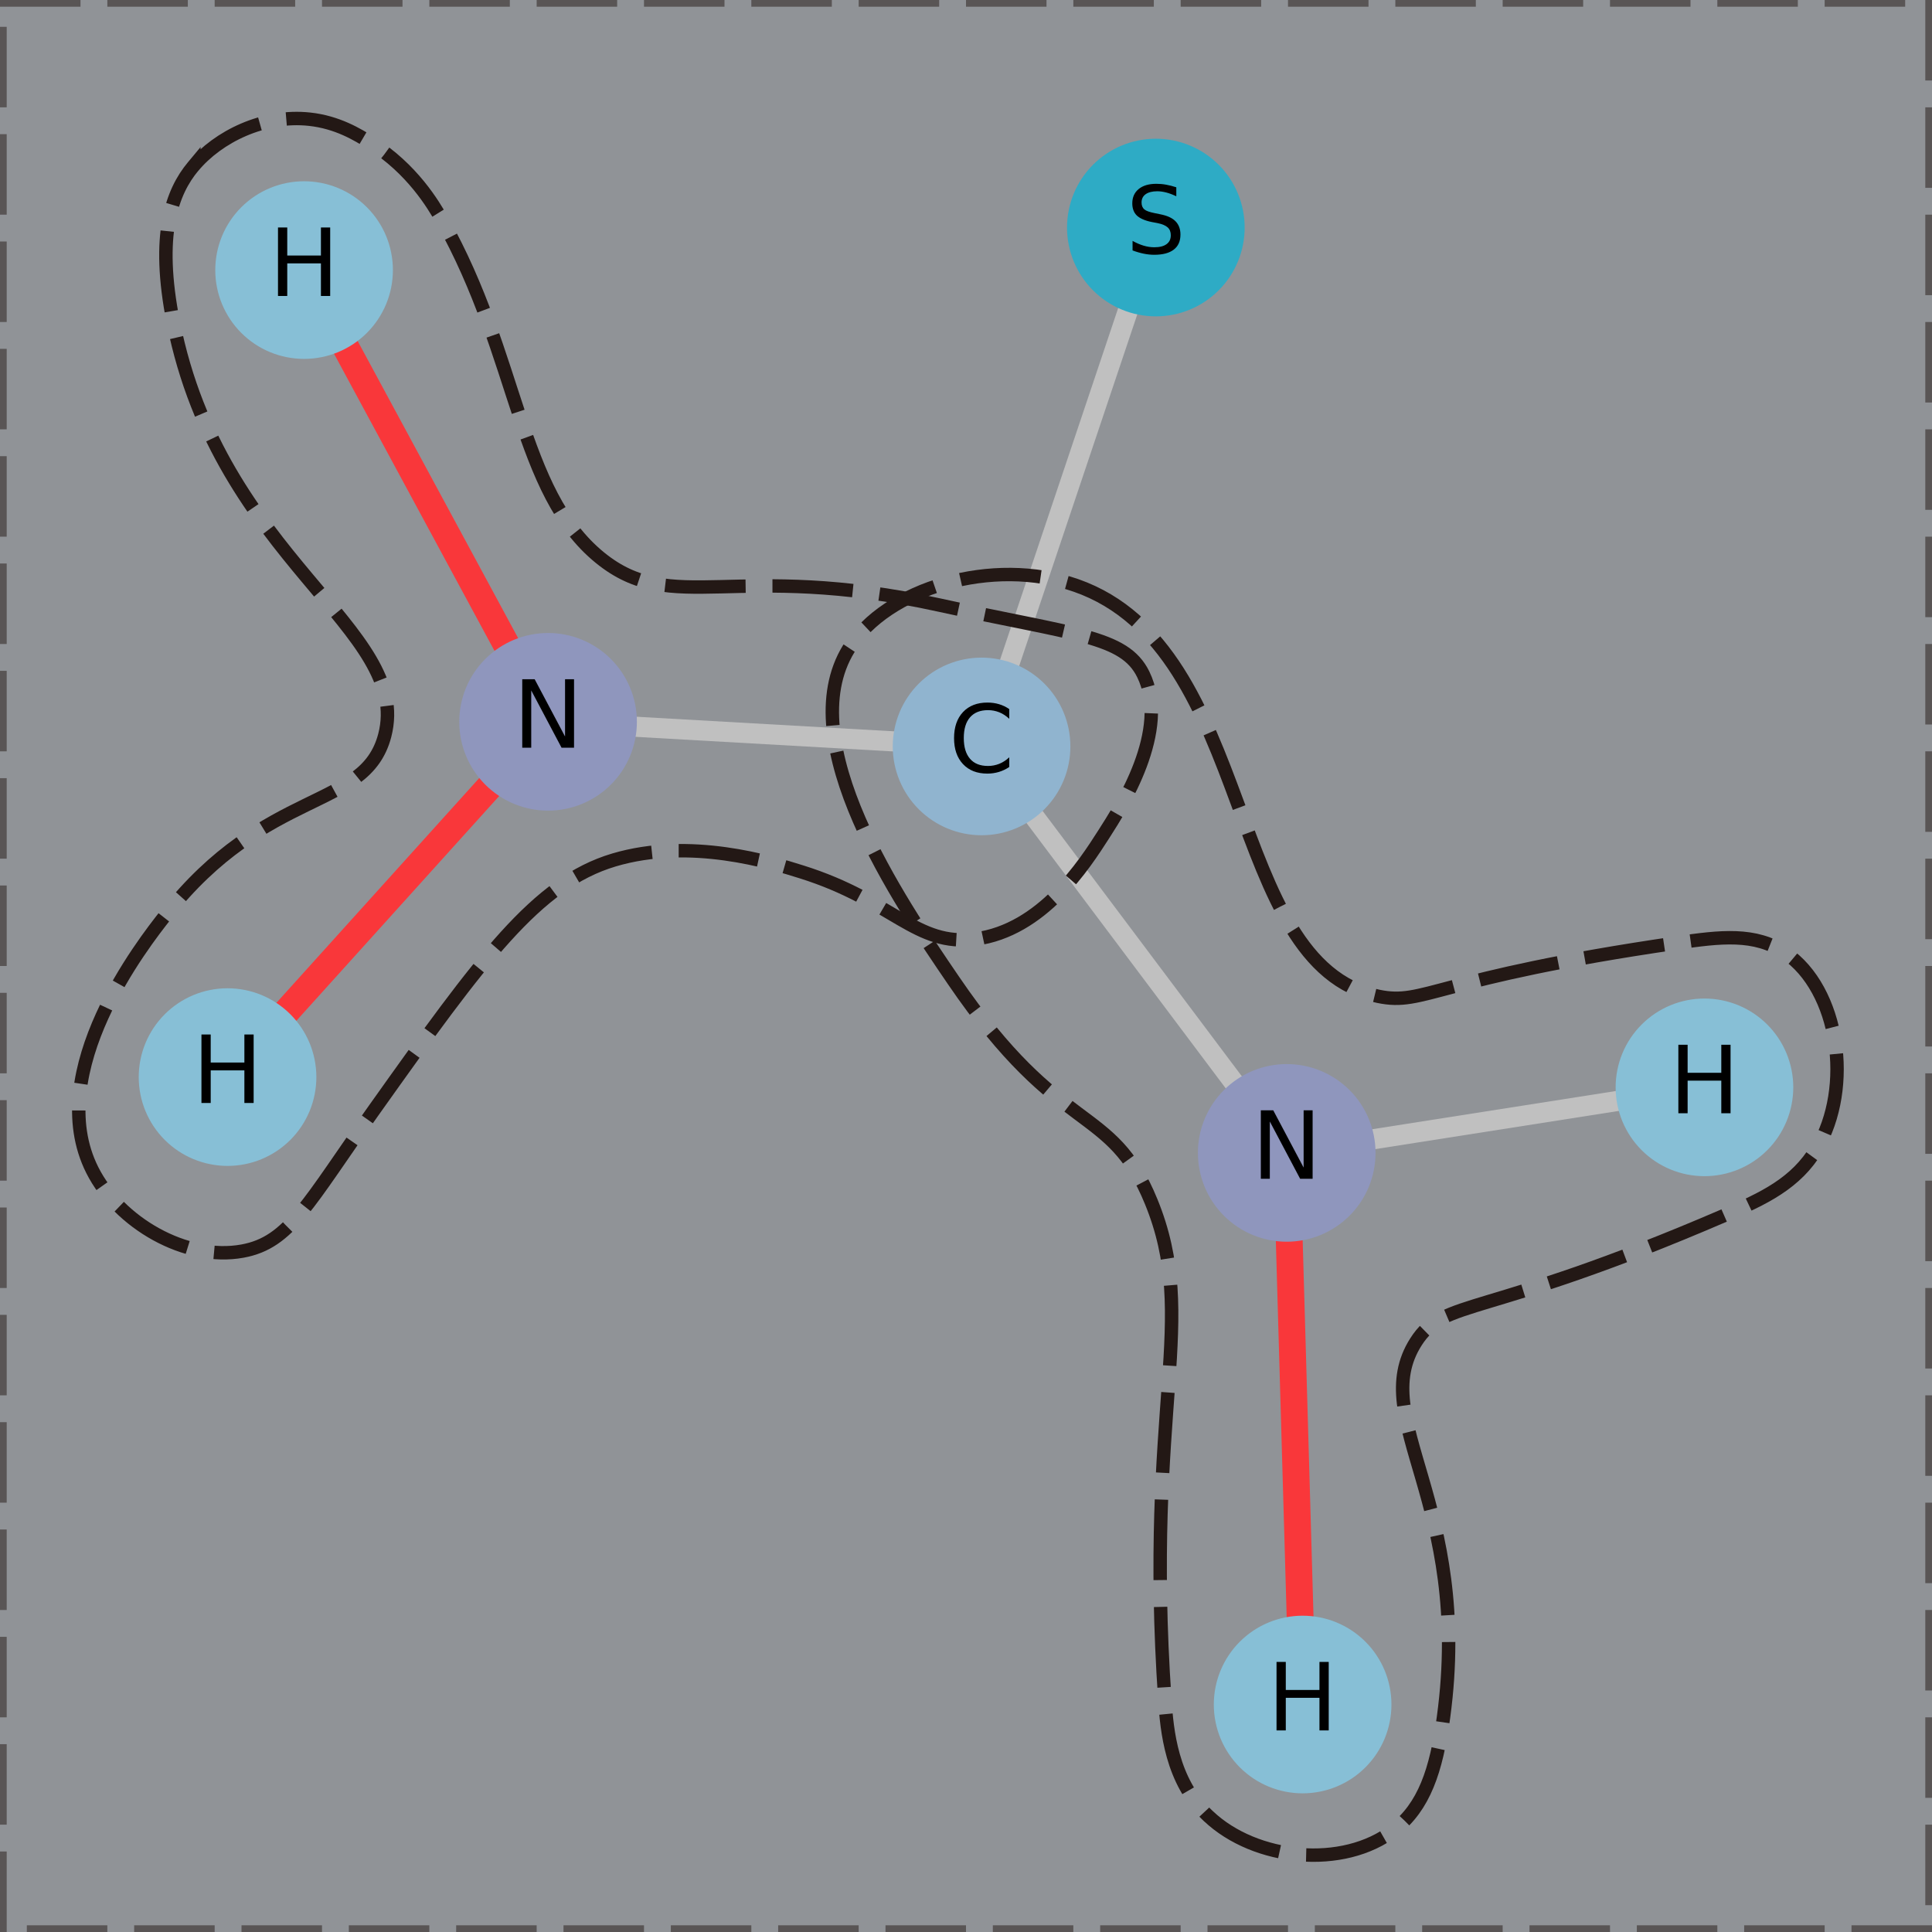 <?xml version="1.0" encoding="UTF-8"?>
<svg id="_图层_1" data-name="图层_1" xmlns="http://www.w3.org/2000/svg" version="1.1" xmlns:xlink="http://www.w3.org/1999/xlink" viewBox="0 0 288 288">
  <rect x="0" y="0" width="288" height="288" fill="#333333" stroke="none"/>
  <!-- Generator: Adobe Illustrator 29.6.0, SVG Export Plug-In . SVG Version: 2.1.1 Build 207)  -->
  <defs>
    <style>
      .st0 {
        clip-path: url(#clippath-21);
      }

      .st1 {
        clip-path: url(#clippath-6);
      }

      .st2 {
        clip-path: url(#clippath-7);
      }

      .st3 {
        clip-path: url(#clippath-17);
      }

      .st4 {
        clip-path: url(#clippath-15);
      }

      .st5 {
        clip-path: url(#clippath-18);
      }

      .st6 {
        clip-path: url(#clippath-4);
      }

      .st7 {
        clip-path: url(#clippath-22);
      }

      .st8 {
        clip-path: url(#clippath-23);
      }

      .st9 {
        clip-path: url(#clippath-9);
      }

      .st10 {
        clip-path: url(#clippath-10);
      }

      .st11 {
        clip-path: url(#clippath-25);
      }

      .st12 {
        clip-path: url(#clippath-11);
      }

      .st13, .st14, .st15, .st16 {
        fill: none;
      }

      .st14 {
        stroke: silver;
        stroke-width: 3px;
      }

      .st14, .st17, .st18, .st16, .st19, .st20 {
        stroke-linejoin: round;
      }

      .st21 {
        clip-path: url(#clippath-1);
      }

      .st22 {
        clip-path: url(#clippath-5);
      }

      .st23 {
        clip-path: url(#clippath-20);
      }

      .st24 {
        clip-path: url(#clippath-8);
      }

      .st15, .st25 {
        stroke: #231815;
        stroke-dasharray: 12 4;
        stroke-miterlimit: 10;
        stroke-width: 2px;
      }

      .st26 {
        clip-path: url(#clippath-3);
      }

      .st17 {
        fill: #2eabc5;
        stroke: #2eabc5;
      }

      .st27 {
        clip-path: url(#clippath-12);
      }

      .st18 {
        fill: #90b4cf;
        stroke: #90b4cf;
      }

      .st28 {
        clip-path: url(#clippath-14);
      }

      .st29 {
        clip-path: url(#clippath-19);
      }

      .st16 {
        stroke: #f9373a;
        stroke-width: 4px;
      }

      .st25 {
        fill: #eff4fc;
        opacity: .5;
      }

      .st19 {
        fill: #87bfd6;
        stroke: #87bfd6;
      }

      .st30 {
        clip-path: url(#clippath-16);
      }

      .st31 {
        clip-path: url(#clippath-2);
      }

      .st32 {
        clip-path: url(#clippath-13);
      }

      .st20 {
        fill: #8f96bd;
        stroke: #8f96bd;
      }

      .st33 {
        clip-path: url(#clippath-24);
      }

      .st34 {
        clip-path: url(#clippath);
      }
    </style>
    <clipPath id="clippath">
      <rect class="st13" x="10.8" y="10.8" width="266.4" height="266.4"/>
    </clipPath>
    <clipPath id="clippath-1">
      <rect class="st13" x="10.8" y="10.8" width="266.4" height="266.4"/>
    </clipPath>
    <clipPath id="clippath-2">
      <rect class="st13" x="10.8" y="10.8" width="266.4" height="266.4"/>
    </clipPath>
    <clipPath id="clippath-3">
      <rect class="st13" x="10.8" y="10.8" width="266.4" height="266.4"/>
    </clipPath>
    <clipPath id="clippath-4">
      <rect class="st13" x="10.8" y="10.8" width="266.4" height="266.4"/>
    </clipPath>
    <clipPath id="clippath-5">
      <rect class="st13" x="10.8" y="10.8" width="266.4" height="266.4"/>
    </clipPath>
    <clipPath id="clippath-6">
      <rect class="st13" x="10.8" y="10.8" width="266.4" height="266.4"/>
    </clipPath>
    <clipPath id="clippath-7">
      <rect class="st13" x="10.8" y="10.8" width="266.4" height="266.4"/>
    </clipPath>
    <clipPath id="clippath-8">
      <rect class="st13" x="10.8" y="10.8" width="266.4" height="266.4"/>
    </clipPath>
    <clipPath id="clippath-9">
      <rect class="st13" x="10.8" y="10.8" width="266.4" height="266.4"/>
    </clipPath>
    <clipPath id="clippath-10">
      <rect class="st13" x="10.8" y="10.8" width="266.4" height="266.4"/>
    </clipPath>
    <clipPath id="clippath-11">
      <rect class="st13" x="10.8" y="10.8" width="266.4" height="266.4"/>
    </clipPath>
    <clipPath id="clippath-12">
      <rect class="st13" x="10.8" y="10.8" width="266.4" height="266.4"/>
    </clipPath>
    <clipPath id="clippath-13">
      <rect class="st13" x="10.8" y="10.8" width="266.4" height="266.4"/>
    </clipPath>
    <clipPath id="clippath-14">
      <rect class="st13" x="10.8" y="10.8" width="266.4" height="266.4"/>
    </clipPath>
    <clipPath id="clippath-15">
      <rect class="st13" x="10.8" y="10.8" width="266.4" height="266.4"/>
    </clipPath>
    <clipPath id="clippath-16">
      <rect class="st13" x="10.8" y="10.8" width="266.4" height="266.4"/>
    </clipPath>
    <clipPath id="clippath-17">
      <rect class="st13" x="10.8" y="10.8" width="266.4" height="266.4"/>
    </clipPath>
    <clipPath id="clippath-18">
      <rect class="st13" x="10.8" y="10.8" width="266.4" height="266.4"/>
    </clipPath>
    <clipPath id="clippath-19">
      <rect class="st13" x="10.8" y="10.8" width="266.4" height="266.4"/>
    </clipPath>
    <clipPath id="clippath-20">
      <rect class="st13" x="10.8" y="10.8" width="266.4" height="266.4"/>
    </clipPath>
    <clipPath id="clippath-21">
      <rect class="st13" x="10.8" y="10.8" width="266.4" height="266.4"/>
    </clipPath>
    <clipPath id="clippath-22">
      <rect class="st13" x="10.8" y="10.8" width="266.4" height="266.4"/>
    </clipPath>
    <clipPath id="clippath-23">
      <rect class="st13" x="10.8" y="10.8" width="266.4" height="266.4"/>
    </clipPath>
    <clipPath id="clippath-24">
      <rect class="st13" x="10.8" y="10.8" width="266.4" height="266.4"/>
    </clipPath>
    <clipPath id="clippath-25">
      <rect class="st13" x="10.8" y="10.8" width="266.4" height="266.4"/>
    </clipPath>
  </defs>
  <rect class="st25" width="288" height="288"/>
  <g id="LineCollection_1">
    <g class="st34">
      <path class="st14" d="M146.32,111.26l-64.61-3.66"/>
    </g>
    <g class="st21">
      <path class="st14" d="M146.32,111.26l45.49,60.59"/>
    </g>
    <g class="st31">
      <path class="st14" d="M146.32,111.26l25.98-77.34"/>
    </g>
    <g class="st26">
      <path class="st14" d="M81.7,107.6L45.33,40.26"/>
    </g>
    <g class="st6">
      <path class="st14" d="M81.7,107.6l-47.79,52.96"/>
    </g>
    <g class="st22">
      <path class="st14" d="M191.81,171.85l2.37,82.23"/>
    </g>
    <g class="st1">
      <path class="st14" d="M191.81,171.85l62.28-9.77"/>
    </g>
  </g>
  <g class="st2">
    <path class="st16" d="M81.7,107.6L45.33,40.26"/>
  </g>
  <g class="st24">
    <path class="st16" d="M81.7,107.6l-47.79,52.96"/>
  </g>
  <g class="st9">
    <path class="st16" d="M191.81,171.85l2.37,82.23"/>
  </g>
  <g id="PathCollection_1">
    <g class="st10">
      <path id="C0_0_45e16f7962" class="st18" d="M146.32,124.01c3.38,0,6.62-1.34,9.01-3.73,2.39-2.39,3.73-5.63,3.73-9.01s-1.34-6.62-3.73-9.01c-2.39-2.39-5.63-3.73-9.01-3.73s-6.62,1.34-9.01,3.73c-2.39,2.39-3.73,5.63-3.73,9.01s1.34,6.62,3.73,9.01c2.39,2.39,5.63,3.73,9.01,3.73Z"/>
    </g>
    <g class="st12">
      <path id="C0_0_45e16f79621" data-name="C0_0_45e16f7962" class="st20" d="M81.7,120.34c3.38,0,6.62-1.34,9.01-3.73,2.39-2.39,3.73-5.63,3.73-9.01s-1.34-6.62-3.73-9.01c-2.39-2.39-5.63-3.73-9.01-3.73s-6.62,1.34-9.01,3.73c-2.39,2.39-3.73,5.63-3.73,9.01s1.34,6.62,3.73,9.01c2.39,2.39,5.63,3.73,9.01,3.73Z"/>
    </g>
    <g class="st27">
      <path id="C0_0_45e16f79622" data-name="C0_0_45e16f7962" class="st20" d="M191.81,184.6c3.38,0,6.62-1.34,9.01-3.73,2.39-2.39,3.73-5.63,3.73-9.01s-1.34-6.62-3.73-9.01c-2.39-2.39-5.63-3.73-9.01-3.73s-6.62,1.34-9.01,3.73c-2.39,2.39-3.73,5.63-3.73,9.01s1.34,6.62,3.73,9.01c2.39,2.39,5.63,3.73,9.01,3.73Z"/>
    </g>
    <g class="st32">
      <path id="C0_0_45e16f79623" data-name="C0_0_45e16f7962" class="st17" d="M172.3,46.66c3.38,0,6.62-1.34,9.01-3.73,2.39-2.39,3.73-5.63,3.73-9.01s-1.34-6.62-3.73-9.01c-2.39-2.39-5.63-3.73-9.01-3.73s-6.62,1.34-9.01,3.73c-2.39,2.39-3.73,5.63-3.73,9.01s1.34,6.62,3.73,9.01c2.39,2.39,5.63,3.73,9.01,3.73Z"/>
    </g>
    <g class="st28">
      <path id="C0_0_45e16f79624" data-name="C0_0_45e16f7962" class="st19" d="M45.33,53c3.38,0,6.62-1.34,9.01-3.73,2.39-2.39,3.73-5.63,3.73-9.01s-1.34-6.62-3.73-9.01c-2.39-2.39-5.63-3.73-9.01-3.73s-6.62,1.34-9.01,3.73c-2.39,2.39-3.73,5.63-3.73,9.01s1.34,6.62,3.73,9.01c2.39,2.39,5.63,3.73,9.01,3.73Z"/>
    </g>
    <g class="st4">
      <path id="C0_0_45e16f79625" data-name="C0_0_45e16f7962" class="st19" d="M33.92,173.3c3.38,0,6.62-1.34,9.01-3.73,2.39-2.39,3.73-5.63,3.73-9.01s-1.34-6.62-3.73-9.01c-2.39-2.39-5.63-3.73-9.01-3.73s-6.62,1.34-9.01,3.73c-2.39,2.39-3.73,5.63-3.73,9.01s1.34,6.62,3.73,9.01c2.39,2.39,5.63,3.73,9.01,3.73Z"/>
    </g>
    <g class="st30">
      <path id="C0_0_45e16f79626" data-name="C0_0_45e16f7962" class="st19" d="M194.18,266.83c3.38,0,6.62-1.34,9.01-3.73,2.39-2.39,3.73-5.63,3.73-9.01s-1.34-6.62-3.73-9.01c-2.39-2.39-5.63-3.73-9.01-3.73s-6.62,1.34-9.01,3.73c-2.39,2.39-3.73,5.63-3.73,9.01s1.34,6.62,3.73,9.01c2.39,2.39,5.63,3.73,9.01,3.73Z"/>
    </g>
    <g class="st3">
      <path id="C0_0_45e16f79627" data-name="C0_0_45e16f7962" class="st19" d="M254.08,174.83c3.38,0,6.62-1.34,9.01-3.73,2.39-2.39,3.73-5.63,3.73-9.01s-1.34-6.62-3.73-9.01c-2.39-2.39-5.63-3.73-9.01-3.73s-6.62,1.34-9.01,3.73c-2.39,2.39-3.73,5.63-3.73,9.01s1.34,6.62,3.73,9.01c2.39,2.39,5.63,3.73,9.01,3.73Z"/>
    </g>
  </g>
  <g id="text_1">
    <g class="st5">
      <path id="DejaVuSans-43" d="M150.45,105.7v1.45c-.47-.43-.96-.76-1.49-.97-.53-.21-1.09-.32-1.68-.32-1.17,0-2.06.36-2.68,1.07s-.93,1.74-.93,3.09.31,2.37.93,3.09,1.51,1.07,2.68,1.07c.59,0,1.15-.11,1.68-.32s1.02-.54,1.49-.97v1.44c-.48.33-.99.57-1.54.74-.54.16-1.11.25-1.71.25-1.55,0-2.76-.47-3.65-1.42-.89-.95-1.33-2.24-1.33-3.87s.44-2.93,1.33-3.88c.89-.95,2.11-1.42,3.65-1.42.61,0,1.18.08,1.72.24.54.16,1.05.4,1.52.73Z"/>
    </g>
  </g>
  <g id="text_2">
    <g class="st29">
      <path id="DejaVuSans-4e" d="M77.84,101.25h1.86l4.53,8.54v-8.54h1.34v10.21h-1.86l-4.52-8.54v8.54h-1.34v-10.21Z"/>
    </g>
  </g>
  <g id="text_3">
    <g class="st23">
      <path id="DejaVuSans-4e1" data-name="DejaVuSans-4e" d="M187.94,165.51h1.86l4.53,8.54v-8.54h1.34v10.21h-1.86l-4.52-8.54v8.54h-1.34v-10.21Z"/>
    </g>
  </g>
  <g id="text_4">
    <g class="st0">
      <path id="DejaVuSans-53" d="M175.35,27.91v1.35c-.52-.25-1.02-.44-1.48-.56-.47-.12-.91-.19-1.35-.19-.75,0-1.33.15-1.74.44-.41.29-.61.71-.61,1.24,0,.45.14.79.41,1.02.27.23.79.41,1.54.56l.83.17c1.03.2,1.79.54,2.28,1.04s.74,1.16.74,1.98c0,.99-.33,1.74-1,2.25-.66.51-1.63.77-2.91.77-.48,0-1-.05-1.54-.16-.54-.11-1.11-.27-1.69-.49v-1.42c.56.31,1.11.55,1.65.71.54.16,1.07.24,1.59.24.79,0,1.4-.15,1.82-.46.43-.31.64-.75.64-1.33,0-.5-.15-.89-.46-1.17s-.81-.5-1.51-.64l-.84-.16c-1.03-.2-1.77-.53-2.24-.96-.46-.44-.69-1.05-.69-1.83,0-.9.32-1.61.95-2.13.64-.52,1.51-.78,2.63-.78.48,0,.97.04,1.46.13.5.09,1.01.22,1.52.39Z"/>
    </g>
  </g>
  <g id="text_5">
    <g class="st7">
      <path id="DejaVuSans-48" d="M41.44,33.91h1.38v4.18h5.02v-4.18h1.38v10.21h-1.38v-4.86h-5.02v4.86h-1.38v-10.21Z"/>
    </g>
  </g>
  <g id="text_6">
    <g class="st8">
      <path id="DejaVuSans-481" data-name="DejaVuSans-48" d="M30.03,154.21h1.38v4.18h5.02v-4.18h1.38v10.21h-1.38v-4.86h-5.02v4.86h-1.38v-10.21Z"/>
    </g>
  </g>
  <g id="text_7">
    <g class="st33">
      <path id="DejaVuSans-482" data-name="DejaVuSans-48" d="M190.29,247.74h1.38v4.18h5.02v-4.18h1.38v10.21h-1.38v-4.86h-5.02v4.86h-1.38v-10.21Z"/>
    </g>
  </g>
  <g id="text_8">
    <g class="st11">
      <path id="DejaVuSans-483" data-name="DejaVuSans-48" d="M250.19,155.74h1.38v4.18h5.02v-4.18h1.38v10.21h-1.38v-4.86h-5.02v4.86h-1.38v-10.21Z"/>
    </g>
  </g>
  <path class="st15" d="M28.78,24.84c3.74-4.5,10.56-7.81,17.37-7.07,4.14.45,7.12,2.27,9.13,3.53,6.17,3.87,9.34,9.24,10.6,11.48,11.53,20.46,11.39,40.46,23.56,50.36,10.85,8.83,20.11.35,50.65,7.07,20.1,4.42,27.51,4.55,30.33,10.31,4.07,8.31-3.27,19.77-5.89,23.85-2.88,4.5-9.18,14.32-19.14,15.61-8.94,1.15-12.13-5.69-25.91-10.01-4.46-1.4-16.54-5.18-27.98-1.77-11.49,3.43-19.7,14.7-35.63,37.1-10,14.06-12.64,19.91-19.73,21.2-8.42,1.54-18.42-4.21-22.38-12.07-7.4-14.7,7.69-33.91,10.9-37.99,15.12-19.25,29.75-15.58,32.69-26.8,4.16-15.9-24.48-26.22-31.51-61.55-2.62-13.17-.18-19.51,2.94-23.26Z"/>
  <path class="st15" d="M180.14,270.73c6.98,6.62,20.07,7.97,27.68,2.06,4.47-3.47,6.28-8.85,7.36-16.79,4.33-31.85-11.44-44.43-4.12-55.95,4.2-6.61,9.95-3.34,45.94-18.85,5.86-2.52,10.73-4.78,13.84-10.01,5.42-9.13,3.32-23.71-4.71-29.15-4.5-3.05-9.66-2.42-16.2-1.47-36.24,5.28-37.51,9.4-44.47,7.95-23.03-4.79-18.01-51.8-45.06-61.25-12.4-4.33-28.27.37-33.87,9.42-8.61,13.95,7.55,37.65,15.61,49.47,16.12,23.65,23.42,18.15,29.47,32.98,7.17,17.55-.98,30.33,2.03,74.21.31,4.56.94,12.12,6.48,17.37Z"/>
</svg>